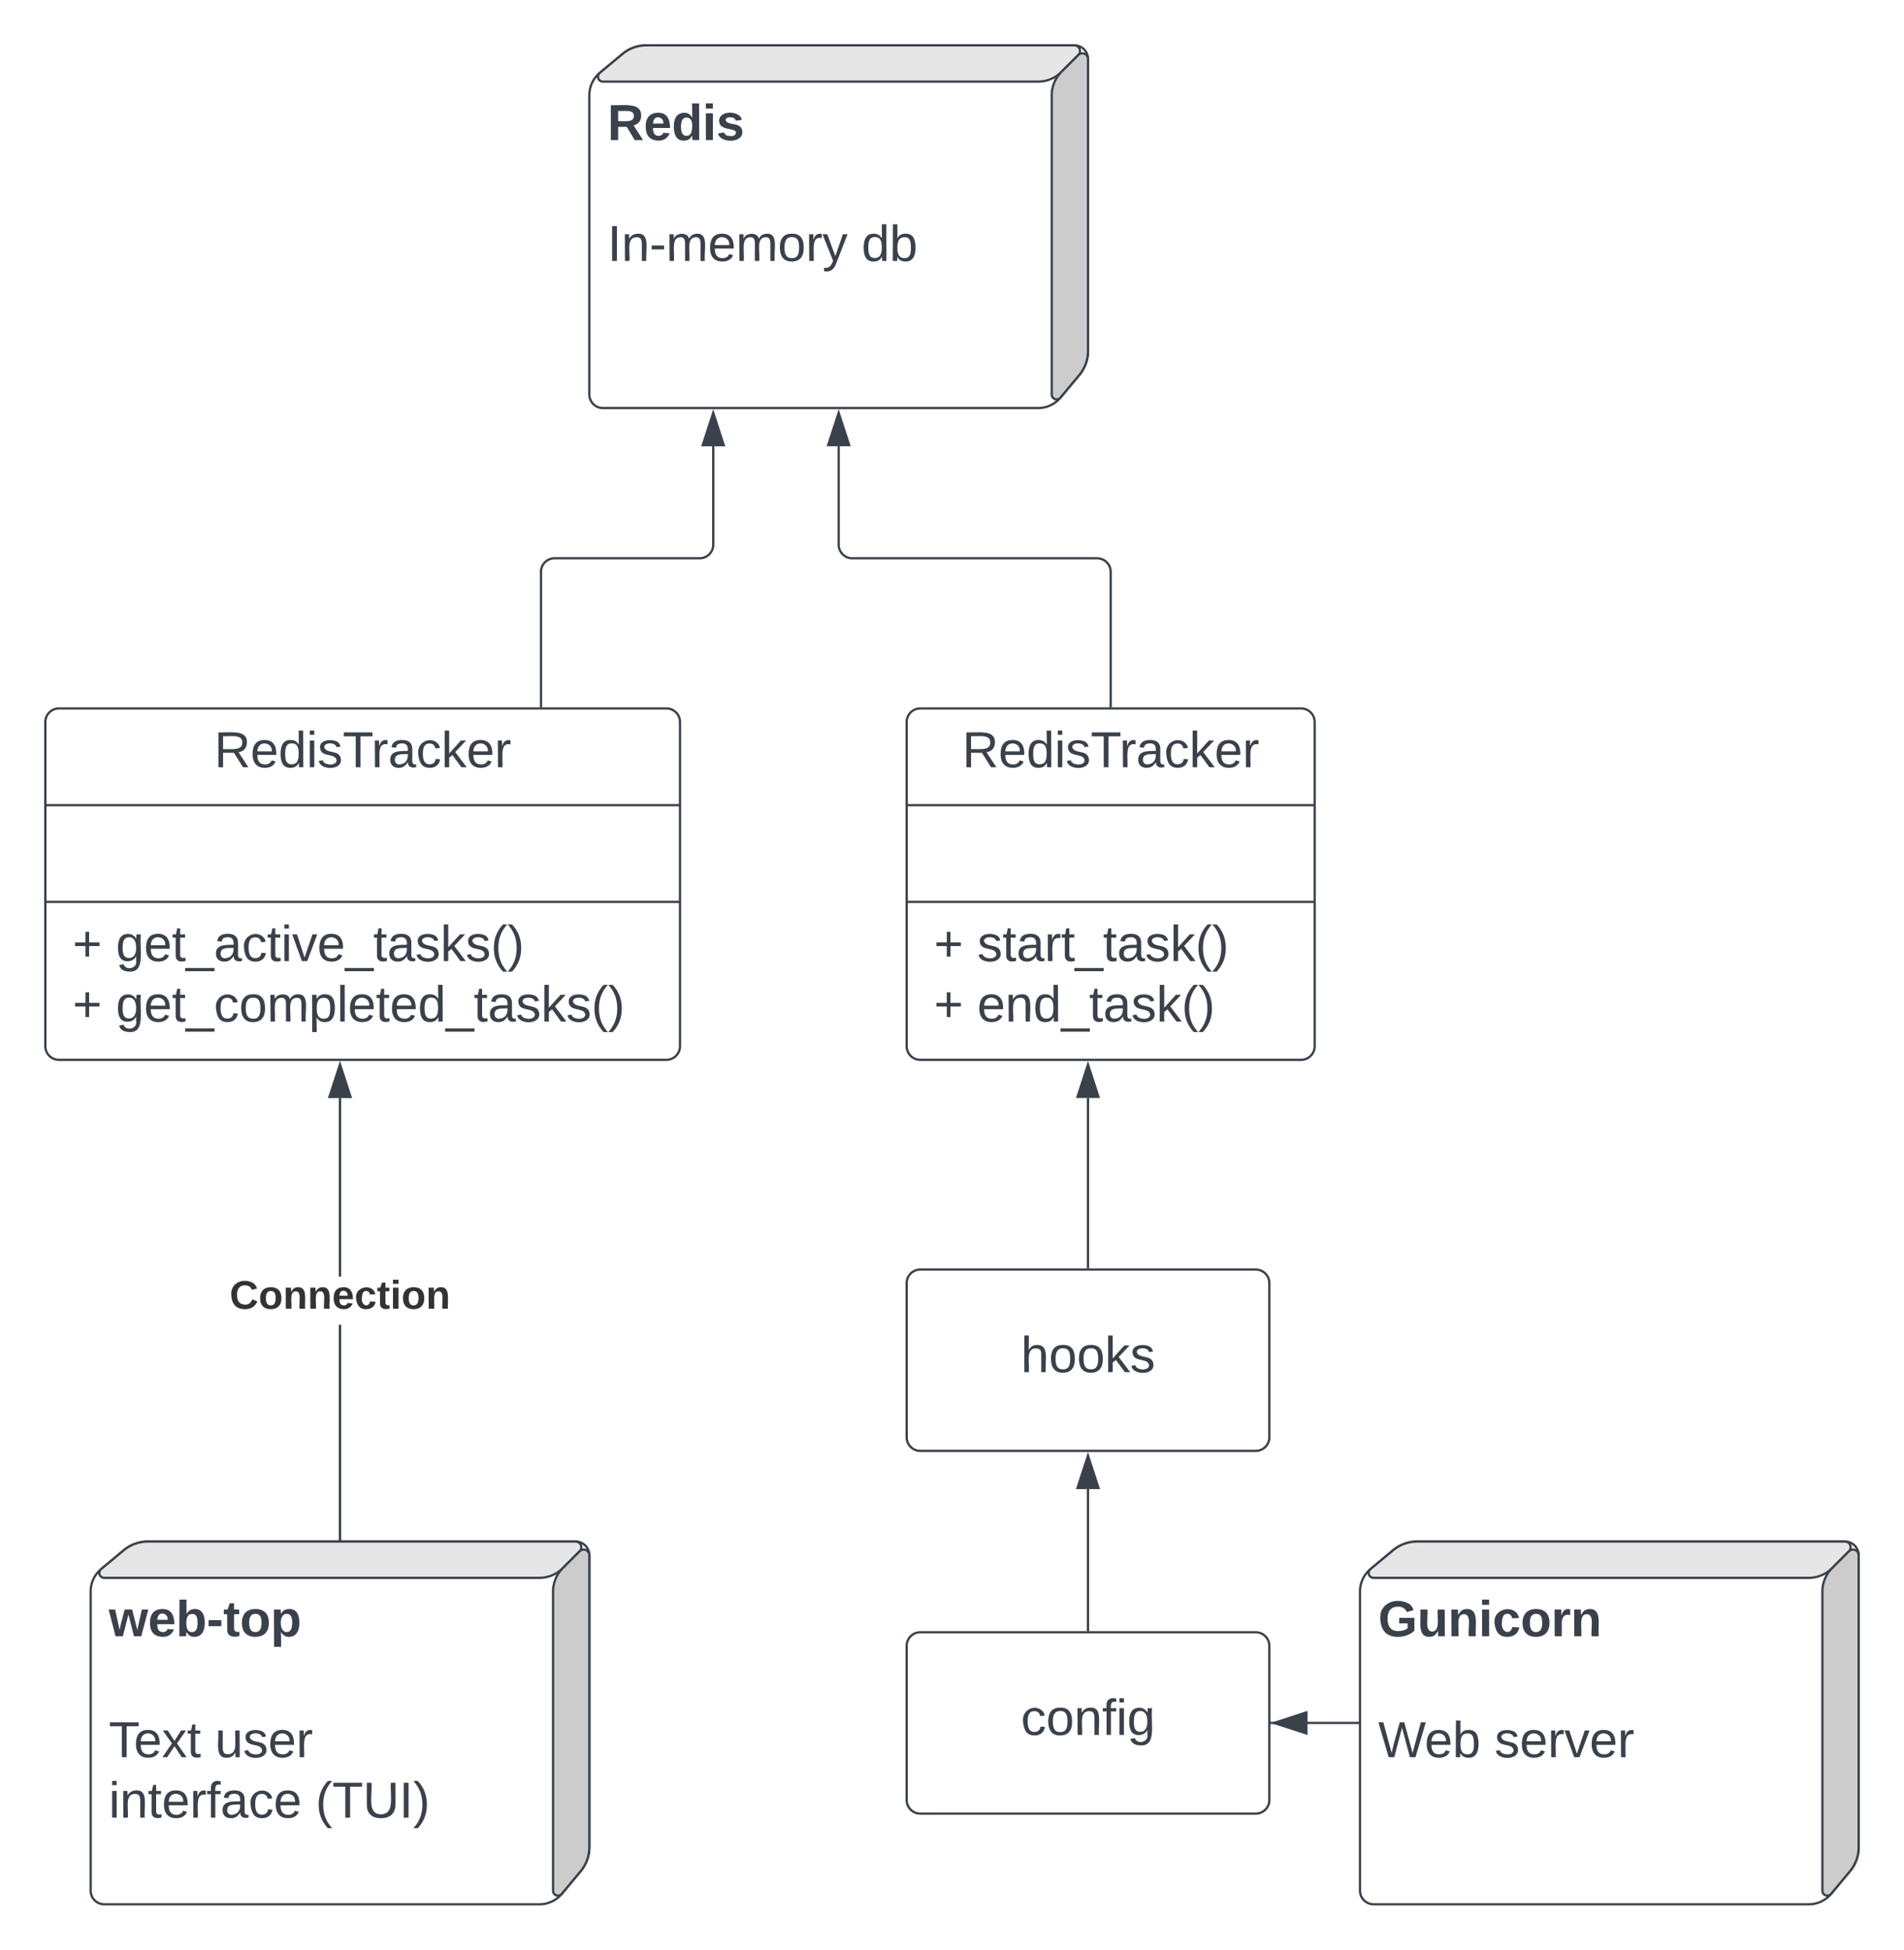 <svg xmlns="http://www.w3.org/2000/svg" xmlns:xlink="http://www.w3.org/1999/xlink" xmlns:lucid="lucid" width="840" height="860"><g transform="translate(-40 280)" lucid:page-tab-id="0_0"><path d="M0-1806.87h1322.83v3677.74H0z" fill="#fff"/><path d="M300-238a12.8 12.8 0 0 1 4.6-9.84l10-8.32a16.57 16.57 0 0 1 10.6-3.84H514a6 6 0 0 1 6 6v128.8a16.57 16.57 0 0 1-3.84 10.6l-8.32 10A12.8 12.8 0 0 1 498-100H306a6 6 0 0 1-6-6z" stroke="#3a414a" fill="#fff"/><path d="M306-244a2.17 2.17 0 0 1-1.4-3.84l10-8.32a16.57 16.57 0 0 1 10.6-3.84H514a2.5 2.5 0 0 1 1.76 4.24l-7.52 7.52A14.5 14.5 0 0 1 498-244z" stroke="#3a414a" fill="#e6e6e6"/><path d="M504-238a14.5 14.5 0 0 1 4.24-10.24l7.52-7.52A2.5 2.5 0 0 1 520-254v128.8a16.57 16.57 0 0 1-3.84 10.6l-8.32 10A2.17 2.17 0 0 1 504-106z" stroke="#3a414a" fill="#ccc"/><use xlink:href="#a" transform="matrix(1,0,0,1,308,-236) translate(0 17.778)"/><use xlink:href="#b" transform="matrix(1,0,0,1,308,-236) translate(0 44.444)"/><use xlink:href="#c" transform="matrix(1,0,0,1,308,-236) translate(0 71.111)"/><use xlink:href="#d" transform="matrix(1,0,0,1,308,-236) translate(112.099 71.111)"/><path d="M640 422a12.8 12.8 0 0 1 4.6-9.84l10-8.32a16.57 16.57 0 0 1 10.6-3.84H854a6 6 0 0 1 6 6v128.8a16.57 16.57 0 0 1-3.84 10.6l-8.32 10A12.8 12.8 0 0 1 838 560H646a6 6 0 0 1-6-6z" stroke="#3a414a" fill="#fff"/><path d="M646 416a2.17 2.17 0 0 1-1.4-3.84l10-8.32a16.57 16.57 0 0 1 10.6-3.84H854a2.5 2.5 0 0 1 1.76 4.24l-7.52 7.52A14.5 14.5 0 0 1 838 416z" stroke="#3a414a" fill="#e6e6e6"/><path d="M844 422a14.5 14.5 0 0 1 4.24-10.24l7.52-7.52A2.5 2.5 0 0 1 860 406v128.8a16.57 16.57 0 0 1-3.84 10.6l-8.32 10A2.17 2.17 0 0 1 844 554z" stroke="#3a414a" fill="#ccc"/><use xlink:href="#e" transform="matrix(1,0,0,1,648,424) translate(0 17.778)"/><use xlink:href="#f" transform="matrix(1,0,0,1,648,424) translate(0 44.444)"/><use xlink:href="#g" transform="matrix(1,0,0,1,648,424) translate(0 71.111)"/><use xlink:href="#h" transform="matrix(1,0,0,1,648,424) translate(51.358 71.111)"/><path d="M440 446a6 6 0 0 1 6-6h148a6 6 0 0 1 6 6v68a6 6 0 0 1-6 6H446a6 6 0 0 1-6-6z" stroke="#3a414a" fill="#fff"/><use xlink:href="#i" transform="matrix(1,0,0,1,440,440) translate(50.406 45.278)"/><path d="M80 422a12.8 12.8 0 0 1 4.6-9.84l10-8.32a16.57 16.57 0 0 1 10.6-3.84H294a6 6 0 0 1 6 6v128.8a16.57 16.57 0 0 1-3.84 10.6l-8.32 10A12.8 12.8 0 0 1 278 560H86a6 6 0 0 1-6-6z" stroke="#3a414a" fill="#fff"/><path d="M86 416a2.17 2.17 0 0 1-1.4-3.84l10-8.32a16.57 16.57 0 0 1 10.6-3.84H294a2.5 2.5 0 0 1 1.76 4.24l-7.52 7.52A14.5 14.5 0 0 1 278 416z" stroke="#3a414a" fill="#e6e6e6"/><path d="M284 422a14.5 14.5 0 0 1 4.24-10.24l7.52-7.52A2.5 2.5 0 0 1 300 406v128.8a16.57 16.57 0 0 1-3.84 10.6l-8.32 10A2.17 2.17 0 0 1 284 554z" stroke="#3a414a" fill="#ccc"/><use xlink:href="#j" transform="matrix(1,0,0,1,88,424) translate(0 17.778)"/><use xlink:href="#k" transform="matrix(1,0,0,1,88,424) translate(0 44.444)"/><use xlink:href="#l" transform="matrix(1,0,0,1,88,424) translate(0 71.111)"/><use xlink:href="#m" transform="matrix(1,0,0,1,88,424) translate(46.852 71.111)"/><use xlink:href="#n" transform="matrix(1,0,0,1,88,424) translate(0 97.778)"/><use xlink:href="#o" transform="matrix(1,0,0,1,88,424) translate(91.235 97.778)"/><path d="M440 286a6 6 0 0 1 6-6h148a6 6 0 0 1 6 6v68a6 6 0 0 1-6 6H446a6 6 0 0 1-6-6z" stroke="#3a414a" fill="#fff"/><use xlink:href="#p" transform="matrix(1,0,0,1,440,280) translate(50.375 45.278)"/><path d="M600.96 480h39.5-23.6" stroke="#3a414a" fill="none"/><path d="M600.98 480.5h-.52v-1h.52z" stroke="#3a414a" stroke-width=".05" fill="#3a414a"/><path d="M602.08 480l14.27-4.64v9.28z" stroke="#3a414a" fill="#3a414a"/><path d="M520 439.04v-62.2" stroke="#3a414a" fill="none"/><path d="M520.5 439.54h-1v-.52h1z" stroke="#3a414a" stroke-width=".05" fill="#3a414a"/><path d="M520 362.08l4.64 14.27h-9.28z" stroke="#3a414a" fill="#3a414a"/><path d="M440 38.5a6 6 0 0 1 6-6h168a6 6 0 0 1 6 6v143a6 6 0 0 1-6 6H446a6 6 0 0 1-6-6z" stroke="#3a414a" fill="#fff"/><path d="M440 75.17h180m-180 42.66h180" stroke="#3a414a" fill="none"/><use xlink:href="#q" transform="matrix(1,0,0,1,448,40.5) translate(16.506 17.944)"/><use xlink:href="#r" transform="matrix(1,0,0,1,452,125.833) translate(0 18.111)"/><use xlink:href="#s" transform="matrix(1,0,0,1,452,125.833) translate(19.136 18.111)"/><use xlink:href="#r" transform="matrix(1,0,0,1,452,125.833) translate(0 44.778)"/><use xlink:href="#t" transform="matrix(1,0,0,1,452,125.833) translate(19.136 44.778)"/><path d="M60 38.5a6 6 0 0 1 6-6h268a6 6 0 0 1 6 6v143a6 6 0 0 1-6 6H66a6 6 0 0 1-6-6z" stroke="#3a414a" fill="#fff"/><path d="M60 75.17h280M60 117.83h280" stroke="#3a414a" fill="none"/><use xlink:href="#q" transform="matrix(1,0,0,1,68,40.5) translate(66.506 17.944)"/><use xlink:href="#r" transform="matrix(1,0,0,1,72,125.833) translate(0 18.111)"/><use xlink:href="#u" transform="matrix(1,0,0,1,72,125.833) translate(19.136 18.111)"/><use xlink:href="#v" transform="matrix(1,0,0,1,72,125.833) translate(0 44.778)"/><use xlink:href="#w" transform="matrix(1,0,0,1,72,125.833) translate(19.136 44.778)"/><path d="M520 279.04v-74.7" stroke="#3a414a" fill="none"/><path d="M520.5 279.54h-1v-.52h1z" stroke="#3a414a" stroke-width=".05" fill="#3a414a"/><path d="M520 189.6l4.64 14.25h-9.28z" stroke="#3a414a" fill="#3a414a"/><path d="M530 31.54v-59.28a6 6 0 0 0-6-6H416a6 6 0 0 1-6-6v-43.4" stroke="#3a414a" fill="none"/><path d="M530.5 32.04h-1v-.52h1z" stroke="#3a414a" stroke-width=".05" fill="#3a414a"/><path d="M410-97.9l4.64 14.26h-9.28z" stroke="#3a414a" fill="#3a414a"/><path d="M190.5 399.02h-1v-94.6h1zm0-115.94h-1v-78.73h1z" stroke="#3a414a" stroke-width=".05" fill="#3a414a"/><path d="M190.5 399.52h-1v-.5h1z" fill="#3a414a"/><path d="M190.53 399.55h-1.06v-.57h1.06zm-1-.52v.47h.94v-.47z" stroke="#3a414a" stroke-width=".05" fill="#3a414a"/><path d="M194.64 203.85h-9.28l4.64-14.27z" fill="#3a414a"/><path d="M195.32 204.35h-10.64l5.32-16.38zm-9.27-1h7.9L190 191.2z" stroke="#3a414a" stroke-width=".05" fill="#3a414a"/><g><use xlink:href="#x" transform="matrix(1,0,0,1,141.284,283.077) translate(0 14.222)"/></g><path d="M278.67 31.52v-59.27a6 6 0 0 1 6-6h64a6 6 0 0 0 6-6v-43.38" stroke="#3a414a" fill="none"/><path d="M279.17 32.02h-1v-.52h1z" stroke="#3a414a" stroke-width=".05" fill="#3a414a"/><path d="M354.66-97.9l4.64 14.27h-9.27z" stroke="#3a414a" fill="#3a414a"/><defs><path fill="#3a414a" d="M240-174c0 40-23 61-54 70L253 0h-59l-57-94H76V0H24v-248c93 4 217-23 216 74zM76-134c48-2 112 12 112-38 0-48-66-32-112-35v73" id="y"/><path fill="#3a414a" d="M185-48c-13 30-37 53-82 52C43 2 14-33 14-96s30-98 90-98c62 0 83 45 84 108H66c0 31 8 55 39 56 18 0 30-7 34-22zm-45-69c5-46-57-63-70-21-2 6-4 13-4 21h74" id="z"/><path fill="#3a414a" d="M88-194c31-1 46 15 58 34l-1-101h50l1 261h-48c-2-10 0-23-3-31C134-8 116 4 84 4 32 4 16-41 15-95c0-56 19-97 73-99zm17 164c33 0 40-30 41-66 1-37-9-64-41-64s-38 30-39 65c0 43 13 65 39 65" id="A"/><path fill="#3a414a" d="M25-224v-37h50v37H25zM25 0v-190h50V0H25" id="B"/><path fill="#3a414a" d="M137-138c1-29-70-34-71-4 15 46 118 7 119 86 1 83-164 76-172 9l43-7c4 19 20 25 44 25 33 8 57-30 24-41C81-84 22-81 20-136c-2-80 154-74 161-7" id="C"/><g id="a"><use transform="matrix(0.062,0,0,0.062,0,0)" xlink:href="#y"/><use transform="matrix(0.062,0,0,0.062,15.988,0)" xlink:href="#z"/><use transform="matrix(0.062,0,0,0.062,28.333,0)" xlink:href="#A"/><use transform="matrix(0.062,0,0,0.062,41.852,0)" xlink:href="#B"/><use transform="matrix(0.062,0,0,0.062,48.025,0)" xlink:href="#C"/></g><path fill="#3a414a" d="M33 0v-248h34V0H33" id="D"/><path fill="#3a414a" d="M117-194c89-4 53 116 60 194h-32v-121c0-31-8-49-39-48C34-167 62-67 57 0H25l-1-190h30c1 10-1 24 2 32 11-22 29-35 61-36" id="E"/><path fill="#3a414a" d="M16-82v-28h88v28H16" id="F"/><path fill="#3a414a" d="M210-169c-67 3-38 105-44 169h-31v-121c0-29-5-50-35-48C34-165 62-65 56 0H25l-1-190h30c1 10-1 24 2 32 10-44 99-50 107 0 11-21 27-35 58-36 85-2 47 119 55 194h-31v-121c0-29-5-49-35-48" id="G"/><path fill="#3a414a" d="M100-194c63 0 86 42 84 106H49c0 40 14 67 53 68 26 1 43-12 49-29l28 8c-11 28-37 45-77 45C44 4 14-33 15-96c1-61 26-98 85-98zm52 81c6-60-76-77-97-28-3 7-6 17-6 28h103" id="H"/><path fill="#3a414a" d="M100-194c62-1 85 37 85 99 1 63-27 99-86 99S16-35 15-95c0-66 28-99 85-99zM99-20c44 1 53-31 53-75 0-43-8-75-51-75s-53 32-53 75 10 74 51 75" id="I"/><path fill="#3a414a" d="M114-163C36-179 61-72 57 0H25l-1-190h30c1 12-1 29 2 39 6-27 23-49 58-41v29" id="J"/><path fill="#3a414a" d="M179-190L93 31C79 59 56 82 12 73V49c39 6 53-20 64-50L1-190h34L92-34l54-156h33" id="K"/><g id="c"><use transform="matrix(0.062,0,0,0.062,0,0)" xlink:href="#D"/><use transform="matrix(0.062,0,0,0.062,6.173,0)" xlink:href="#E"/><use transform="matrix(0.062,0,0,0.062,18.519,0)" xlink:href="#F"/><use transform="matrix(0.062,0,0,0.062,25.864,0)" xlink:href="#G"/><use transform="matrix(0.062,0,0,0.062,44.321,0)" xlink:href="#H"/><use transform="matrix(0.062,0,0,0.062,56.667,0)" xlink:href="#G"/><use transform="matrix(0.062,0,0,0.062,75.123,0)" xlink:href="#I"/><use transform="matrix(0.062,0,0,0.062,87.469,0)" xlink:href="#J"/><use transform="matrix(0.062,0,0,0.062,94.815,0)" xlink:href="#K"/></g><path fill="#3a414a" d="M85-194c31 0 48 13 60 33l-1-100h32l1 261h-30c-2-10 0-23-3-31C134-8 116 4 85 4 32 4 16-35 15-94c0-66 23-100 70-100zm9 24c-40 0-46 34-46 75 0 40 6 74 45 74 42 0 51-32 51-76 0-42-9-74-50-73" id="L"/><path fill="#3a414a" d="M115-194c53 0 69 39 70 98 0 66-23 100-70 100C84 3 66-7 56-30L54 0H23l1-261h32v101c10-23 28-34 59-34zm-8 174c40 0 45-34 45-75 0-40-5-75-45-74-42 0-51 32-51 76 0 43 10 73 51 73" id="M"/><g id="d"><use transform="matrix(0.062,0,0,0.062,0,0)" xlink:href="#L"/><use transform="matrix(0.062,0,0,0.062,12.346,0)" xlink:href="#M"/></g><path fill="#3a414a" d="M67-125c0 54 23 88 75 88 28 0 53-7 68-21v-34h-60v-39h108v91C232-14 192 4 140 4 58 4 20-42 15-125 8-236 126-280 215-234c19 10 29 26 37 47l-47 15c-11-23-29-39-63-39-53 1-75 33-75 86" id="N"/><path fill="#3a414a" d="M85 4C-2 5 27-109 22-190h50c7 57-23 150 33 157 60-5 35-97 40-157h50l1 190h-47c-2-12 1-28-3-38-12 25-28 42-61 42" id="O"/><path fill="#3a414a" d="M135-194c87-1 58 113 63 194h-50c-7-57 23-157-34-157-59 0-34 97-39 157H25l-1-190h47c2 12-1 28 3 38 12-26 28-41 61-42" id="P"/><path fill="#3a414a" d="M190-63c-7 42-38 67-86 67-59 0-84-38-90-98-12-110 154-137 174-36l-49 2c-2-19-15-32-35-32-30 0-35 28-38 64-6 74 65 87 74 30" id="Q"/><path fill="#3a414a" d="M110-194c64 0 96 36 96 99 0 64-35 99-97 99-61 0-95-36-95-99 0-62 34-99 96-99zm-1 164c35 0 45-28 45-65 0-40-10-65-43-65-34 0-45 26-45 65 0 36 10 65 43 65" id="R"/><path fill="#3a414a" d="M135-150c-39-12-60 13-60 57V0H25l-1-190h47c2 13-1 29 3 40 6-28 27-53 61-41v41" id="S"/><g id="e"><use transform="matrix(0.062,0,0,0.062,0,0)" xlink:href="#N"/><use transform="matrix(0.062,0,0,0.062,17.284,0)" xlink:href="#O"/><use transform="matrix(0.062,0,0,0.062,30.802,0)" xlink:href="#P"/><use transform="matrix(0.062,0,0,0.062,44.321,0)" xlink:href="#B"/><use transform="matrix(0.062,0,0,0.062,50.494,0)" xlink:href="#Q"/><use transform="matrix(0.062,0,0,0.062,62.84,0)" xlink:href="#R"/><use transform="matrix(0.062,0,0,0.062,76.358,0)" xlink:href="#S"/><use transform="matrix(0.062,0,0,0.062,85,0)" xlink:href="#P"/></g><path fill="#3a414a" d="M266 0h-40l-56-210L115 0H75L2-248h35L96-30l15-64 43-154h32l59 218 59-218h35" id="T"/><g id="g"><use transform="matrix(0.062,0,0,0.062,0,0)" xlink:href="#T"/><use transform="matrix(0.062,0,0,0.062,20.494,0)" xlink:href="#H"/><use transform="matrix(0.062,0,0,0.062,32.84,0)" xlink:href="#M"/></g><path fill="#3a414a" d="M135-143c-3-34-86-38-87 0 15 53 115 12 119 90S17 21 10-45l28-5c4 36 97 45 98 0-10-56-113-15-118-90-4-57 82-63 122-42 12 7 21 19 24 35" id="U"/><path fill="#3a414a" d="M108 0H70L1-190h34L89-25l56-165h34" id="V"/><g id="h"><use transform="matrix(0.062,0,0,0.062,0,0)" xlink:href="#U"/><use transform="matrix(0.062,0,0,0.062,11.111,0)" xlink:href="#H"/><use transform="matrix(0.062,0,0,0.062,23.457,0)" xlink:href="#J"/><use transform="matrix(0.062,0,0,0.062,30.802,0)" xlink:href="#V"/><use transform="matrix(0.062,0,0,0.062,41.914,0)" xlink:href="#H"/><use transform="matrix(0.062,0,0,0.062,54.259,0)" xlink:href="#J"/></g><path fill="#3a414a" d="M96-169c-40 0-48 33-48 73s9 75 48 75c24 0 41-14 43-38l32 2c-6 37-31 61-74 61-59 0-76-41-82-99-10-93 101-131 147-64 4 7 5 14 7 22l-32 3c-4-21-16-35-41-35" id="W"/><path fill="#3a414a" d="M101-234c-31-9-42 10-38 44h38v23H63V0H32v-167H5v-23h27c-7-52 17-82 69-68v24" id="X"/><path fill="#3a414a" d="M24-231v-30h32v30H24zM24 0v-190h32V0H24" id="Y"/><path fill="#3a414a" d="M177-190C167-65 218 103 67 71c-23-6-38-20-44-43l32-5c15 47 100 32 89-28v-30C133-14 115 1 83 1 29 1 15-40 15-95c0-56 16-97 71-98 29-1 48 16 59 35 1-10 0-23 2-32h30zM94-22c36 0 50-32 50-73 0-42-14-75-50-75-39 0-46 34-46 75s6 73 46 73" id="Z"/><g id="i"><use transform="matrix(0.062,0,0,0.062,0,0)" xlink:href="#W"/><use transform="matrix(0.062,0,0,0.062,11.111,0)" xlink:href="#I"/><use transform="matrix(0.062,0,0,0.062,23.457,0)" xlink:href="#E"/><use transform="matrix(0.062,0,0,0.062,35.802,0)" xlink:href="#X"/><use transform="matrix(0.062,0,0,0.062,41.975,0)" xlink:href="#Y"/><use transform="matrix(0.062,0,0,0.062,46.852,0)" xlink:href="#Z"/></g><path fill="#3a414a" d="M231 0h-52l-39-155L100 0H48L-1-190h46L77-45c9-52 24-97 36-145h53l37 145 32-145h46" id="aa"/><path fill="#3a414a" d="M135-194c52 0 70 43 70 98 0 56-19 99-73 100-30 1-46-15-58-35L72 0H24l1-261h50v104c11-23 29-37 60-37zM114-30c31 0 40-27 40-66 0-37-7-63-39-63s-41 28-41 65c0 36 8 64 40 64" id="ab"/><path fill="#3a414a" d="M14-72v-43h91v43H14" id="ac"/><path fill="#3a414a" d="M115-3C79 11 28 4 28-45v-112H4v-33h27l15-45h31v45h36v33H77v99c-1 23 16 31 38 25v30" id="ad"/><path fill="#3a414a" d="M135-194c53 0 70 44 70 98 0 56-19 98-73 100-31 1-45-17-59-34 3 33 2 69 2 105H25l-1-265h48c2 10 0 23 3 31 11-24 29-35 60-35zM114-30c33 0 39-31 40-66 0-38-9-64-40-64-56 0-55 130 0 130" id="ae"/><g id="j"><use transform="matrix(0.062,0,0,0.062,0,0)" xlink:href="#aa"/><use transform="matrix(0.062,0,0,0.062,17.284,0)" xlink:href="#z"/><use transform="matrix(0.062,0,0,0.062,29.63,0)" xlink:href="#ab"/><use transform="matrix(0.062,0,0,0.062,43.148,0)" xlink:href="#ac"/><use transform="matrix(0.062,0,0,0.062,50.494,0)" xlink:href="#ad"/><use transform="matrix(0.062,0,0,0.062,57.84,0)" xlink:href="#R"/><use transform="matrix(0.062,0,0,0.062,71.358,0)" xlink:href="#ae"/></g><path fill="#3a414a" d="M127-220V0H93v-220H8v-28h204v28h-85" id="af"/><path fill="#3a414a" d="M141 0L90-78 38 0H4l68-98-65-92h35l48 74 47-74h35l-64 92 68 98h-35" id="ag"/><path fill="#3a414a" d="M59-47c-2 24 18 29 38 22v24C64 9 27 4 27-40v-127H5v-23h24l9-43h21v43h35v23H59v120" id="ah"/><g id="l"><use transform="matrix(0.062,0,0,0.062,0,0)" xlink:href="#af"/><use transform="matrix(0.062,0,0,0.062,11.049,0)" xlink:href="#H"/><use transform="matrix(0.062,0,0,0.062,23.395,0)" xlink:href="#ag"/><use transform="matrix(0.062,0,0,0.062,34.506,0)" xlink:href="#ah"/></g><path fill="#3a414a" d="M84 4C-5 8 30-112 23-190h32v120c0 31 7 50 39 49 72-2 45-101 50-169h31l1 190h-30c-1-10 1-25-2-33-11 22-28 36-60 37" id="ai"/><g id="m"><use transform="matrix(0.062,0,0,0.062,0,0)" xlink:href="#ai"/><use transform="matrix(0.062,0,0,0.062,12.346,0)" xlink:href="#U"/><use transform="matrix(0.062,0,0,0.062,23.457,0)" xlink:href="#H"/><use transform="matrix(0.062,0,0,0.062,35.802,0)" xlink:href="#J"/></g><path fill="#3a414a" d="M141-36C126-15 110 5 73 4 37 3 15-17 15-53c-1-64 63-63 125-63 3-35-9-54-41-54-24 1-41 7-42 31l-33-3c5-37 33-52 76-52 45 0 72 20 72 64v82c-1 20 7 32 28 27v20c-31 9-61-2-59-35zM48-53c0 20 12 33 32 33 41-3 63-29 60-74-43 2-92-5-92 41" id="aj"/><g id="n"><use transform="matrix(0.062,0,0,0.062,0,0)" xlink:href="#Y"/><use transform="matrix(0.062,0,0,0.062,4.877,0)" xlink:href="#E"/><use transform="matrix(0.062,0,0,0.062,17.222,0)" xlink:href="#ah"/><use transform="matrix(0.062,0,0,0.062,23.395,0)" xlink:href="#H"/><use transform="matrix(0.062,0,0,0.062,35.741,0)" xlink:href="#J"/><use transform="matrix(0.062,0,0,0.062,43.086,0)" xlink:href="#X"/><use transform="matrix(0.062,0,0,0.062,49.259,0)" xlink:href="#aj"/><use transform="matrix(0.062,0,0,0.062,61.605,0)" xlink:href="#W"/><use transform="matrix(0.062,0,0,0.062,72.716,0)" xlink:href="#H"/></g><path fill="#3a414a" d="M87 75C49 33 22-17 22-94c0-76 28-126 65-167h31c-38 41-64 92-64 168S80 34 118 75H87" id="ak"/><path fill="#3a414a" d="M232-93c-1 65-40 97-104 97C67 4 28-28 28-90v-158h33c8 89-33 224 67 224 102 0 64-133 71-224h33v155" id="al"/><path fill="#3a414a" d="M33-261c38 41 65 92 65 168S71 34 33 75H2C39 34 66-17 66-93S39-220 2-261h31" id="am"/><g id="o"><use transform="matrix(0.062,0,0,0.062,0,0)" xlink:href="#ak"/><use transform="matrix(0.062,0,0,0.062,7.346,0)" xlink:href="#af"/><use transform="matrix(0.062,0,0,0.062,20.864,0)" xlink:href="#al"/><use transform="matrix(0.062,0,0,0.062,36.852,0)" xlink:href="#D"/><use transform="matrix(0.062,0,0,0.062,43.025,0)" xlink:href="#am"/></g><path fill="#3a414a" d="M106-169C34-169 62-67 57 0H25v-261h32l-1 103c12-21 28-36 61-36 89 0 53 116 60 194h-32v-121c2-32-8-49-39-48" id="an"/><path fill="#3a414a" d="M143 0L79-87 56-68V0H24v-261h32v163l83-92h37l-77 82L181 0h-38" id="ao"/><g id="p"><use transform="matrix(0.062,0,0,0.062,0,0)" xlink:href="#an"/><use transform="matrix(0.062,0,0,0.062,12.346,0)" xlink:href="#I"/><use transform="matrix(0.062,0,0,0.062,24.691,0)" xlink:href="#I"/><use transform="matrix(0.062,0,0,0.062,37.037,0)" xlink:href="#ao"/><use transform="matrix(0.062,0,0,0.062,48.148,0)" xlink:href="#U"/></g><path fill="#3a414a" d="M233-177c-1 41-23 64-60 70L243 0h-38l-65-103H63V0H30v-248c88 3 205-21 203 71zM63-129c60-2 137 13 137-47 0-61-80-42-137-45v92" id="ap"/><g id="q"><use transform="matrix(0.062,0,0,0.062,0,0)" xlink:href="#ap"/><use transform="matrix(0.062,0,0,0.062,15.988,0)" xlink:href="#H"/><use transform="matrix(0.062,0,0,0.062,28.333,0)" xlink:href="#L"/><use transform="matrix(0.062,0,0,0.062,40.679,0)" xlink:href="#Y"/><use transform="matrix(0.062,0,0,0.062,45.556,0)" xlink:href="#U"/><use transform="matrix(0.062,0,0,0.062,56.667,0)" xlink:href="#af"/><use transform="matrix(0.062,0,0,0.062,69.383,0)" xlink:href="#J"/><use transform="matrix(0.062,0,0,0.062,76.728,0)" xlink:href="#aj"/><use transform="matrix(0.062,0,0,0.062,89.074,0)" xlink:href="#W"/><use transform="matrix(0.062,0,0,0.062,100.185,0)" xlink:href="#ao"/><use transform="matrix(0.062,0,0,0.062,111.296,0)" xlink:href="#H"/><use transform="matrix(0.062,0,0,0.062,123.642,0)" xlink:href="#J"/></g><path fill="#3a414a" d="M118-107v75H92v-75H18v-26h74v-75h26v75h74v26h-74" id="aq"/><use transform="matrix(0.062,0,0,0.062,0,0)" xlink:href="#aq" id="r"/><path fill="#3a414a" d="M-5 72V49h209v23H-5" id="ar"/><g id="s"><use transform="matrix(0.062,0,0,0.062,0,0)" xlink:href="#U"/><use transform="matrix(0.062,0,0,0.062,11.111,0)" xlink:href="#ah"/><use transform="matrix(0.062,0,0,0.062,17.284,0)" xlink:href="#aj"/><use transform="matrix(0.062,0,0,0.062,29.63,0)" xlink:href="#J"/><use transform="matrix(0.062,0,0,0.062,36.975,0)" xlink:href="#ah"/><use transform="matrix(0.062,0,0,0.062,43.148,0)" xlink:href="#ar"/><use transform="matrix(0.062,0,0,0.062,55.494,0)" xlink:href="#ah"/><use transform="matrix(0.062,0,0,0.062,61.667,0)" xlink:href="#aj"/><use transform="matrix(0.062,0,0,0.062,74.012,0)" xlink:href="#U"/><use transform="matrix(0.062,0,0,0.062,85.123,0)" xlink:href="#ao"/><use transform="matrix(0.062,0,0,0.062,96.235,0)" xlink:href="#ak"/><use transform="matrix(0.062,0,0,0.062,103.58,0)" xlink:href="#am"/></g><g id="t"><use transform="matrix(0.062,0,0,0.062,0,0)" xlink:href="#H"/><use transform="matrix(0.062,0,0,0.062,12.346,0)" xlink:href="#E"/><use transform="matrix(0.062,0,0,0.062,24.691,0)" xlink:href="#L"/><use transform="matrix(0.062,0,0,0.062,37.037,0)" xlink:href="#ar"/><use transform="matrix(0.062,0,0,0.062,49.383,0)" xlink:href="#ah"/><use transform="matrix(0.062,0,0,0.062,55.556,0)" xlink:href="#aj"/><use transform="matrix(0.062,0,0,0.062,67.901,0)" xlink:href="#U"/><use transform="matrix(0.062,0,0,0.062,79.012,0)" xlink:href="#ao"/><use transform="matrix(0.062,0,0,0.062,90.123,0)" xlink:href="#ak"/><use transform="matrix(0.062,0,0,0.062,97.469,0)" xlink:href="#am"/></g><g id="u"><use transform="matrix(0.062,0,0,0.062,0,0)" xlink:href="#Z"/><use transform="matrix(0.062,0,0,0.062,12.346,0)" xlink:href="#H"/><use transform="matrix(0.062,0,0,0.062,24.691,0)" xlink:href="#ah"/><use transform="matrix(0.062,0,0,0.062,30.864,0)" xlink:href="#ar"/><use transform="matrix(0.062,0,0,0.062,43.21,0)" xlink:href="#aj"/><use transform="matrix(0.062,0,0,0.062,55.556,0)" xlink:href="#W"/><use transform="matrix(0.062,0,0,0.062,66.667,0)" xlink:href="#ah"/><use transform="matrix(0.062,0,0,0.062,72.84,0)" xlink:href="#Y"/><use transform="matrix(0.062,0,0,0.062,77.716,0)" xlink:href="#V"/><use transform="matrix(0.062,0,0,0.062,88.827,0)" xlink:href="#H"/><use transform="matrix(0.062,0,0,0.062,101.173,0)" xlink:href="#ar"/><use transform="matrix(0.062,0,0,0.062,113.519,0)" xlink:href="#ah"/><use transform="matrix(0.062,0,0,0.062,119.691,0)" xlink:href="#aj"/><use transform="matrix(0.062,0,0,0.062,132.037,0)" xlink:href="#U"/><use transform="matrix(0.062,0,0,0.062,143.148,0)" xlink:href="#ao"/><use transform="matrix(0.062,0,0,0.062,154.259,0)" xlink:href="#U"/><use transform="matrix(0.062,0,0,0.062,165.37,0)" xlink:href="#ak"/><use transform="matrix(0.062,0,0,0.062,172.716,0)" xlink:href="#am"/></g><use transform="matrix(0.062,0,0,0.062,0,0)" xlink:href="#aq" id="v"/><path fill="#3a414a" d="M115-194c55 1 70 41 70 98S169 2 115 4C84 4 66-9 55-30l1 105H24l-1-265h31l2 30c10-21 28-34 59-34zm-8 174c40 0 45-34 45-75s-6-73-45-74c-42 0-51 32-51 76 0 43 10 73 51 73" id="as"/><path fill="#3a414a" d="M24 0v-261h32V0H24" id="at"/><g id="w"><use transform="matrix(0.062,0,0,0.062,0,0)" xlink:href="#Z"/><use transform="matrix(0.062,0,0,0.062,12.346,0)" xlink:href="#H"/><use transform="matrix(0.062,0,0,0.062,24.691,0)" xlink:href="#ah"/><use transform="matrix(0.062,0,0,0.062,30.864,0)" xlink:href="#ar"/><use transform="matrix(0.062,0,0,0.062,43.21,0)" xlink:href="#W"/><use transform="matrix(0.062,0,0,0.062,54.321,0)" xlink:href="#I"/><use transform="matrix(0.062,0,0,0.062,66.667,0)" xlink:href="#G"/><use transform="matrix(0.062,0,0,0.062,85.123,0)" xlink:href="#as"/><use transform="matrix(0.062,0,0,0.062,97.469,0)" xlink:href="#at"/><use transform="matrix(0.062,0,0,0.062,102.346,0)" xlink:href="#H"/><use transform="matrix(0.062,0,0,0.062,114.691,0)" xlink:href="#ah"/><use transform="matrix(0.062,0,0,0.062,120.864,0)" xlink:href="#H"/><use transform="matrix(0.062,0,0,0.062,133.21,0)" xlink:href="#L"/><use transform="matrix(0.062,0,0,0.062,145.556,0)" xlink:href="#ar"/><use transform="matrix(0.062,0,0,0.062,157.901,0)" xlink:href="#ah"/><use transform="matrix(0.062,0,0,0.062,164.074,0)" xlink:href="#aj"/><use transform="matrix(0.062,0,0,0.062,176.42,0)" xlink:href="#U"/><use transform="matrix(0.062,0,0,0.062,187.531,0)" xlink:href="#ao"/><use transform="matrix(0.062,0,0,0.062,198.642,0)" xlink:href="#U"/><use transform="matrix(0.062,0,0,0.062,209.753,0)" xlink:href="#ak"/><use transform="matrix(0.062,0,0,0.062,217.099,0)" xlink:href="#am"/></g><path fill="#333" d="M67-125c0 53 21 87 73 88 37 1 54-22 65-47l45 17C233-25 199 4 140 4 58 4 20-42 15-125 8-235 124-281 211-232c18 10 29 29 36 50l-46 12c-8-25-30-41-62-41-52 0-71 34-72 86" id="au"/><path fill="#333" d="M110-194c64 0 96 36 96 99 0 64-35 99-97 99-61 0-95-36-95-99 0-62 34-99 96-99zm-1 164c35 0 45-28 45-65 0-40-10-65-43-65-34 0-45 26-45 65 0 36 10 65 43 65" id="av"/><path fill="#333" d="M135-194c87-1 58 113 63 194h-50c-7-57 23-157-34-157-59 0-34 97-39 157H25l-1-190h47c2 12-1 28 3 38 12-26 28-41 61-42" id="aw"/><path fill="#333" d="M185-48c-13 30-37 53-82 52C43 2 14-33 14-96s30-98 90-98c62 0 83 45 84 108H66c0 31 8 55 39 56 18 0 30-7 34-22zm-45-69c5-46-57-63-70-21-2 6-4 13-4 21h74" id="ax"/><path fill="#333" d="M190-63c-7 42-38 67-86 67-59 0-84-38-90-98-12-110 154-137 174-36l-49 2c-2-19-15-32-35-32-30 0-35 28-38 64-6 74 65 87 74 30" id="ay"/><path fill="#333" d="M115-3C79 11 28 4 28-45v-112H4v-33h27l15-45h31v45h36v33H77v99c-1 23 16 31 38 25v30" id="az"/><path fill="#333" d="M25-224v-37h50v37H25zM25 0v-190h50V0H25" id="aA"/><g id="x"><use transform="matrix(0.049,0,0,0.049,0,0)" xlink:href="#au"/><use transform="matrix(0.049,0,0,0.049,12.79,0)" xlink:href="#av"/><use transform="matrix(0.049,0,0,0.049,23.605,0)" xlink:href="#aw"/><use transform="matrix(0.049,0,0,0.049,34.42,0)" xlink:href="#aw"/><use transform="matrix(0.049,0,0,0.049,45.235,0)" xlink:href="#ax"/><use transform="matrix(0.049,0,0,0.049,55.111,0)" xlink:href="#ay"/><use transform="matrix(0.049,0,0,0.049,64.988,0)" xlink:href="#az"/><use transform="matrix(0.049,0,0,0.049,70.864,0)" xlink:href="#aA"/><use transform="matrix(0.049,0,0,0.049,75.802,0)" xlink:href="#av"/><use transform="matrix(0.049,0,0,0.049,86.617,0)" xlink:href="#aw"/></g></defs></g></svg>